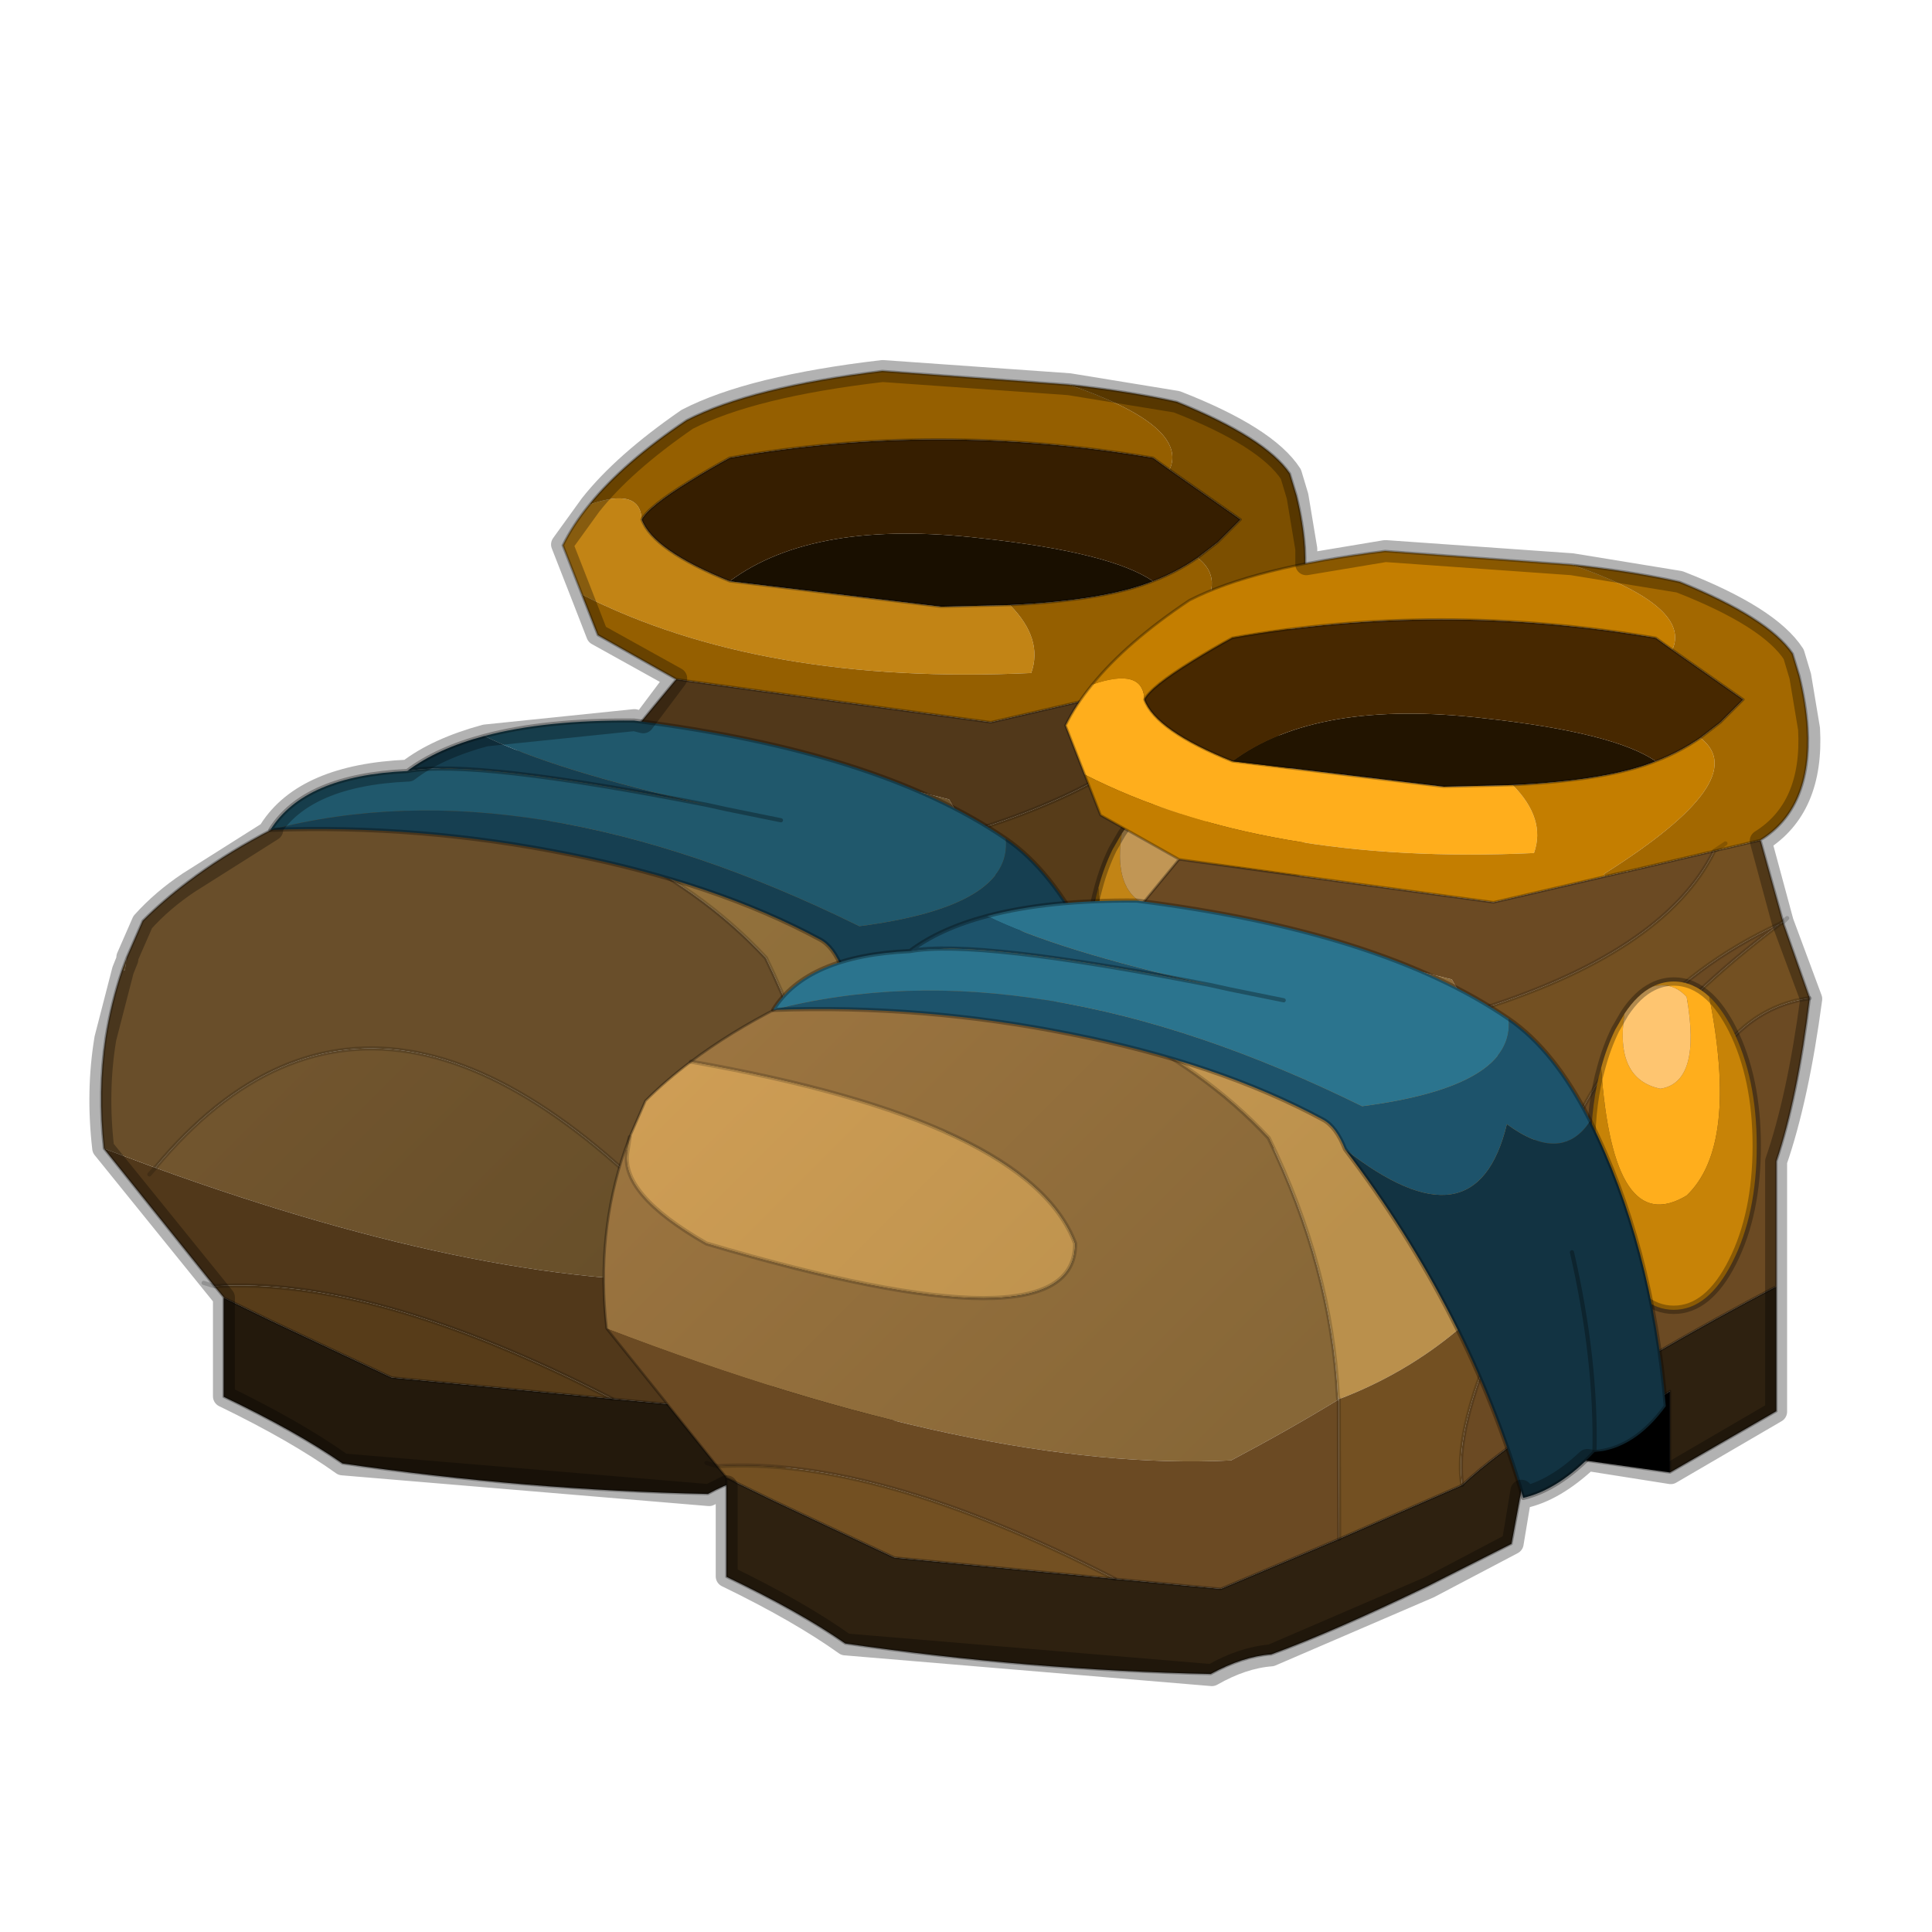 <?xml version="1.0" encoding="UTF-8" standalone="no"?>
<svg xmlns:xlink="http://www.w3.org/1999/xlink" height="440.0px" width="440.0px" xmlns="http://www.w3.org/2000/svg">
  <g transform="matrix(10.0, 0.0, 0.0, 10.0, 0.0, 0.0)">
    <use height="44.0" transform="matrix(1.0, 0.0, 0.0, 1.0, 0.0, 0.0)" width="44.0" xlink:href="#shape0"/>
    <use height="134.9" transform="matrix(0.19, 0.0, 0.0, 0.19, 2.272, 8.421)" width="144.95" xlink:href="#sprite0"/>
    <use height="134.9" transform="matrix(0.19, 0.0, 0.0, 0.19, 13.722, 12.521)" width="144.95" xlink:href="#sprite1"/>
    <use height="30.2" transform="matrix(1.0, 0.0, 0.0, 1.0, 2.05, 8.2)" width="39.45" xlink:href="#shape3"/>
  </g>
  <defs>
    <g id="shape0" transform="matrix(1.0, 0.0, 0.0, 1.0, 0.0, 0.0)">
      <path d="M44.0 44.0 L0.0 44.0 0.0 0.0 44.0 0.0 44.0 44.0" fill="#43adca" fill-opacity="0.0" fill-rule="evenodd" stroke="none"/>
    </g>
    <g id="sprite0" transform="matrix(1.0, 0.0, 0.0, 1.0, 0.15, 0.15)">
      <use height="134.9" transform="matrix(1.0, 0.0, 0.0, 1.0, -0.15, -0.15)" width="144.95" xlink:href="#shape1"/>
    </g>
    <g id="shape1" transform="matrix(1.0, 0.0, 0.0, 1.0, 0.15, 0.15)">
      <path d="M122.6 38.4 L122.65 38.4 122.65 38.45 122.6 38.4 M14.7 111.1 L14.65 111.0 14.75 111.1 14.7 111.1 M14.75 111.1 L14.65 111.0 14.65 110.95 14.75 111.1" fill="#694f2a" fill-rule="evenodd" stroke="none"/>
      <path d="M122.65 38.45 L122.65 38.5 122.6 38.45 122.65 38.45" fill="#4f3c20" fill-rule="evenodd" stroke="none"/>
      <path d="M122.6 38.45 L122.6 38.4 122.65 38.45 122.6 38.45" fill="#533f22" fill-rule="evenodd" stroke="none"/>
      <path d="M141.35 44.5 L140.95 44.7 141.35 44.4 141.35 44.5 M125.25 96.65 L125.25 96.5 125.45 96.5 125.25 96.65 M88.0 101.75 L88.05 101.7 88.1 101.65 88.1 101.95 88.0 101.75 M88.05 101.7 L88.1 101.95 88.05 101.7" fill="#614823" fill-rule="evenodd" stroke="none"/>
      <path d="M88.0 101.4 L88.15 101.65 88.1 101.65 88.0 101.4 88.1 101.65 88.05 101.7 88.0 101.4 M2.85 71.85 L2.55 71.75 3.1 70.25 2.85 71.85" fill="#826333" fill-rule="evenodd" stroke="none"/>
      <path d="M2.85 71.85 L2.55 71.75 2.85 71.85" fill="#6c522b" fill-rule="evenodd" stroke="none"/>
      <path d="M112.9 77.4 L113.3 80.65 Q103.9 95.65 88.15 101.65 L88.0 101.4 Q87.25 85.9 79.7 70.35 64.15 53.65 34.25 49.1 L56.15 44.1 Q58.3 49.45 103.4 55.6 111.0 63.65 112.95 77.35 L112.9 77.4" fill="url(#gradient0)" fill-rule="evenodd" stroke="none"/>
      <path d="M64.65 42.15 L101.65 51.35 103.9 55.3 103.4 55.6 Q58.3 49.45 56.15 44.1 L64.65 42.15 M6.5 95.5 Q35.05 61.25 75.2 109.0 47.55 110.4 6.5 95.5" fill="url(#gradient1)" fill-rule="evenodd" stroke="none"/>
      <path d="M64.8 17.8 Q66.15 21.5 75.35 25.2 L100.7 28.25 108.95 28.05 Q112.95 32.1 111.5 36.2 79.1 37.7 57.65 26.8 L55.35 20.9 Q56.55 18.45 58.55 16.0 64.65 13.9 64.8 17.8" fill="#c28415" fill-rule="evenodd" stroke="none"/>
      <path d="M116.05 1.65 Q130.05 6.45 128.2 11.55 L128.05 11.8 126.1 10.4 Q100.05 6.0 75.35 10.4 73.05 11.65 70.55 13.2 65.6 16.25 64.8 17.8 64.65 13.9 58.55 16.0 62.65 10.95 70.2 5.9 77.9 1.95 93.65 0.0 L116.05 1.65 M131.45 22.4 Q137.9 27.35 119.9 38.7 L120.0 39.0 106.65 42.1 87.85 39.55 68.95 36.95 59.55 31.65 57.65 26.8 Q79.1 37.7 111.5 36.2 112.95 32.1 108.95 28.05 120.4 27.5 126.1 25.2 128.9 24.15 131.45 22.4" fill="#955f00" fill-rule="evenodd" stroke="none"/>
      <path d="M133.1 35.95 L138.65 34.65 141.35 44.4 140.95 44.7 141.35 44.5 144.55 53.6 Q126.45 56.0 125.25 96.5 L125.25 96.65 Q119.15 100.2 114.45 103.25 108.35 94.55 114.45 79.8 101.35 102.2 102.9 111.95 L88.15 118.4 88.1 101.95 88.1 101.65 88.15 101.65 Q103.9 95.65 113.3 80.65 L114.45 79.8 Q118.05 61.9 140.95 44.7 120.25 54.25 112.95 77.35 111.0 63.65 103.4 55.6 L103.9 55.3 Q127.05 48.25 133.1 35.95 M14.6 110.9 L13.6 109.7 Q32.65 108.5 61.25 123.2 L34.85 120.65 20.4 113.85 14.75 111.1 14.65 110.95 14.6 110.9" fill="#573c19" fill-rule="evenodd" stroke="none"/>
      <path d="M120.0 39.0 L122.6 38.4 122.6 38.45 122.65 38.5 122.65 38.45 122.65 38.4 133.1 35.95 Q127.05 48.25 103.9 55.3 L101.65 51.35 64.65 42.15 68.95 36.95 87.85 39.55 106.65 42.1 120.0 39.0 M144.55 53.6 Q143.1 65.55 140.55 73.15 L140.55 88.15 Q133.6 91.75 125.45 96.5 L125.25 96.5 Q126.45 56.0 144.55 53.6 M113.3 80.65 L112.9 77.4 112.95 77.35 Q120.25 54.25 140.95 44.7 118.05 61.9 114.45 79.8 L113.3 80.65 M0.35 93.2 L6.5 95.5 5.8 96.3 6.5 95.5 Q47.55 110.4 75.2 109.0 82.1 105.35 88.0 101.75 L88.1 101.95 88.15 118.4 81.0 121.45 73.95 124.4 61.25 123.2 Q32.65 108.5 13.6 109.7 L0.35 93.2 M81.0 121.45 L75.5 109.45 81.0 121.45 M114.35 103.35 Q106.7 108.35 102.9 111.95 101.35 102.2 114.45 79.8 108.35 94.55 114.45 103.25 L114.35 103.35" fill="#51381a" fill-rule="evenodd" stroke="none"/>
      <path d="M116.05 1.65 Q123.35 2.45 128.95 3.7 139.55 8.0 142.5 12.3 L143.3 14.95 Q144.1 18.2 144.3 21.2 144.85 30.85 138.65 34.65 L133.1 35.95 122.65 38.4 122.6 38.4 120.0 39.0 119.9 38.7 Q137.9 27.35 131.45 22.4 L133.85 20.55 136.6 17.8 128.05 11.8 128.2 11.55 Q130.05 6.45 116.05 1.65 M134.45 35.05 L133.1 35.95 134.45 35.05" fill="#7c4f00" fill-rule="evenodd" stroke="none"/>
      <path d="M140.55 88.15 L140.55 103.1 127.8 110.45 127.8 100.7 115.2 109.1 110.0 112.5 108.8 119.0 98.8 124.05 Q87.3 129.6 80.0 132.25 76.6 132.5 72.75 134.6 50.95 134.15 28.95 130.95 23.4 127.1 14.7 122.95 L14.7 111.1 14.75 111.1 20.4 113.85 34.85 120.65 61.25 123.2 73.95 124.4 81.0 121.45 88.15 118.4 102.9 111.95 Q106.7 108.35 114.35 103.35 L114.45 103.25 Q119.15 100.2 125.25 96.65 L125.45 96.5 Q133.6 91.75 140.55 88.15" fill="#23190c" fill-rule="evenodd" stroke="none"/>
      <path d="M127.8 110.45 L115.75 108.75 115.2 109.1 127.8 100.7 127.8 110.45" fill="#000000" fill-rule="evenodd" stroke="none"/>
      <path d="M75.35 25.2 Q85.45 17.7 105.55 20.05 121.1 21.75 126.1 25.2 120.4 27.5 108.95 28.05 L100.7 28.25 75.35 25.2" fill="#190f00" fill-rule="evenodd" stroke="none"/>
      <path d="M128.05 11.8 L136.6 17.8 133.85 20.55 131.45 22.4 Q128.9 24.15 126.1 25.2 121.1 21.75 105.55 20.05 85.45 17.7 75.35 25.2 66.15 21.5 64.8 17.8 65.6 16.25 70.55 13.2 73.05 11.65 75.35 10.4 100.05 6.0 126.1 10.4 L128.05 11.8" fill="#361e00" fill-rule="evenodd" stroke="none"/>
      <path d="M34.25 49.1 Q64.15 53.65 79.7 70.35 87.25 85.9 88.0 101.4 L88.05 101.7 88.0 101.75 Q82.1 105.35 75.2 109.0 35.05 61.25 6.5 95.5 L0.35 93.2 Q-0.4 86.35 0.55 79.95 1.2 75.75 2.55 71.75 L2.85 71.85 3.1 70.25 5.0 65.9 Q7.45 63.45 10.45 61.2 18.3 55.25 29.85 50.75 L34.25 49.1" fill="#694e2a" fill-rule="evenodd" stroke="none"/>
      <path d="M138.65 34.65 Q144.85 30.85 144.3 21.2 144.1 18.2 143.3 14.95 L142.5 12.3 Q139.55 8.0 128.95 3.7 123.35 2.45 116.05 1.65 L93.65 0.0 Q77.9 1.95 70.2 5.9 62.65 10.95 58.55 16.0 56.55 18.45 55.35 20.9 L57.65 26.8 59.55 31.65 68.95 36.95 64.65 42.15 56.15 44.1 34.25 49.1 29.85 50.75 Q18.3 55.25 10.45 61.2 7.45 63.45 5.0 65.9 L3.1 70.25 2.55 71.75 Q1.2 75.75 0.55 79.95 -0.4 86.35 0.35 93.2 L13.6 109.7 M128.05 11.8 L136.6 17.8 133.85 20.55 131.45 22.4 M120.0 39.0 L122.6 38.4 122.65 38.4 133.1 35.95 138.65 34.65 141.35 44.4 M128.05 11.8 L126.1 10.4 Q100.05 6.0 75.35 10.4 73.05 11.65 70.55 13.2 65.6 16.25 64.8 17.8 66.15 21.5 75.35 25.2 L100.7 28.25 108.95 28.05 Q120.4 27.5 126.1 25.2 128.9 24.15 131.45 22.4 M141.35 44.5 L144.55 53.6 Q143.1 65.55 140.55 73.15 L140.55 88.15 140.55 103.1 127.8 110.45 115.75 108.75 M115.2 109.1 L110.0 112.5 108.8 119.0 98.8 124.05 Q87.3 129.6 80.0 132.25 76.6 132.5 72.75 134.6 50.95 134.15 28.95 130.95 23.4 127.1 14.7 122.95 L14.7 111.1 14.65 111.0 14.6 110.9 13.6 109.7 M141.35 44.5 L141.35 44.4 M68.95 36.95 L87.85 39.55 106.65 42.1 120.0 39.0 M125.25 96.65 L125.45 96.5 Q133.6 91.75 140.55 88.15 M88.15 118.4 L81.0 121.45 73.95 124.4 61.25 123.2 34.85 120.65 20.4 113.85 14.75 111.1 14.7 111.1 M14.65 110.95 L14.6 110.9 M14.65 111.0 L14.75 111.1 M14.65 110.95 L14.65 111.0 M127.8 110.45 L127.8 100.7 115.2 109.1 M114.35 103.35 Q106.7 108.35 102.9 111.95 L88.15 118.4 M114.45 103.25 Q119.15 100.2 125.25 96.65" fill="none" stroke="#000000" stroke-linecap="round" stroke-linejoin="round" stroke-opacity="0.302" stroke-width="0.3"/>
      <path d="M133.1 35.95 L134.45 35.05 M141.35 44.4 L141.85 44.0 141.35 44.5 M13.6 109.7 L12.3 109.3 M141.35 44.4 L140.95 44.7 141.35 44.5 M103.9 55.3 Q127.05 48.25 133.1 35.95 M103.4 55.6 L103.9 55.3 M112.9 77.4 L112.95 77.35 M103.4 55.6 Q58.3 49.45 56.15 44.1 M34.25 49.1 Q64.15 53.65 79.7 70.35 87.25 85.9 88.0 101.4 L88.1 101.65 88.1 101.95 88.05 101.7 88.0 101.4 M113.3 80.65 L114.45 79.8 Q118.05 61.9 140.95 44.7 120.25 54.25 112.95 77.35 M125.25 96.5 L125.25 96.65 M125.25 96.5 Q126.45 56.0 144.55 53.6 M6.5 95.5 Q35.05 61.25 75.2 109.0 M5.8 96.3 L6.5 95.5 M75.5 109.45 L81.0 121.45 M13.6 109.7 Q32.65 108.5 61.25 123.2 M88.15 118.4 L88.1 101.95 M114.45 103.25 L114.35 103.35 M114.45 79.8 Q108.35 94.55 114.45 103.25 M102.9 111.95 Q101.35 102.2 114.45 79.8" fill="none" stroke="#000000" stroke-linecap="round" stroke-linejoin="round" stroke-opacity="0.18" stroke-width="0.5"/>
      <path d="M119.55 61.95 Q120.2 59.5 121.25 57.35 L122.35 55.45 Q121.15 63.3 126.65 64.45 131.6 63.7 129.8 53.45 128.15 51.6 125.75 52.2 126.95 51.6 128.25 51.6 130.55 51.6 132.5 53.4 136.05 71.3 129.8 77.25 121.0 82.55 119.55 61.95" fill="#c28415" fill-rule="evenodd" stroke="none"/>
      <path d="M122.35 55.45 Q123.9 53.1 125.75 52.2 128.15 51.6 129.8 53.45 131.6 63.7 126.65 64.45 121.15 63.3 122.35 55.45" fill="#c19655" fill-rule="evenodd" stroke="none"/>
      <path d="M132.5 53.4 Q134.0 54.8 135.3 57.35 138.2 63.15 138.2 71.3 138.2 79.45 135.3 85.2 132.4 90.95 128.25 90.95 124.15 90.95 121.25 85.2 118.35 79.45 118.35 71.3 118.35 66.15 119.55 61.95 121.0 82.55 129.8 77.25 136.05 71.3 132.5 53.4" fill="#976305" fill-rule="evenodd" stroke="none"/>
      <path d="M119.55 61.95 Q120.2 59.5 121.25 57.35 L122.35 55.45 Q123.9 53.1 125.75 52.2 126.95 51.6 128.25 51.6 130.55 51.6 132.5 53.4 134.0 54.8 135.3 57.35 138.2 63.15 138.2 71.3 138.2 79.45 135.3 85.2 132.4 90.95 128.25 90.95 124.15 90.95 121.25 85.2 118.35 79.45 118.35 71.3 118.35 66.15 119.55 61.95 Z" fill="none" stroke="#000000" stroke-linecap="round" stroke-linejoin="round" stroke-opacity="0.302" stroke-width="1.0"/>
      <path d="M108.45 56.05 Q109.3 64.15 90.9 66.55 51.25 47.0 20.3 55.0 24.35 48.5 36.7 47.95 44.6 46.5 72.6 52.0 54.25 47.85 45.95 43.75 53.25 41.8 63.9 41.9 93.2 45.6 108.45 56.05 M81.5 53.85 L75.1 52.55 72.6 52.0 75.1 52.55 81.5 53.85" fill="#20586c" fill-rule="evenodd" stroke="none"/>
      <path d="M20.3 55.0 Q51.25 47.0 90.9 66.55 109.3 64.15 108.45 56.05 114.0 59.85 118.25 68.3 114.85 73.55 108.25 68.7 104.55 84.0 88.85 71.7 87.8 69.0 86.2 68.15 73.7 61.4 55.95 57.9 38.25 54.35 20.3 55.0 M45.95 43.75 Q54.25 47.85 72.6 52.0 44.6 46.5 36.7 47.95 40.3 45.25 45.95 43.75" fill="#163f51" fill-rule="evenodd" stroke="none"/>
      <path d="M88.85 71.7 Q104.55 84.0 108.25 68.7 114.85 73.55 118.25 68.3 125.65 83.1 127.3 102.5 123.55 107.65 118.75 108.0 114.5 112.5 110.2 113.5 103.75 91.25 88.85 71.7 M116.05 84.05 Q119.0 96.9 118.75 108.0 119.0 96.9 116.05 84.05" fill="#0d2632" fill-rule="evenodd" stroke="none"/>
      <path d="M20.3 55.0 Q38.25 54.35 55.95 57.9 73.7 61.4 86.2 68.15 87.8 69.0 88.85 71.7 103.75 91.25 110.2 113.5 114.5 112.5 118.75 108.0 119.0 96.9 116.05 84.05 M118.25 68.3 Q114.0 59.85 108.45 56.05 93.2 45.6 63.9 41.9 53.25 41.8 45.95 43.75 M72.6 52.0 L75.1 52.55 81.5 53.85 M36.7 47.95 Q40.3 45.25 45.95 43.75 M36.7 47.95 Q24.35 48.5 20.3 55.0 M72.6 52.0 Q44.6 46.5 36.7 47.95 M118.75 108.0 Q123.55 107.65 127.3 102.5 125.65 83.1 118.25 68.3" fill="none" stroke="#000000" stroke-linecap="round" stroke-linejoin="round" stroke-opacity="0.302" stroke-width="0.5"/>
    </g>
    <linearGradient gradientTransform="matrix(-0.035, -0.035, 0.025, -0.025, 53.6, 60.6)" gradientUnits="userSpaceOnUse" id="gradient0" spreadMethod="pad" x1="-819.2" x2="819.2">
      <stop offset="0.0" stop-color="#8d6d39"/>
      <stop offset="1.0" stop-color="#9f7941"/>
    </linearGradient>
    <linearGradient gradientTransform="matrix(-0.038, -0.038, 0.026, -0.026, 46.45, 73.2)" gradientUnits="userSpaceOnUse" id="gradient1" spreadMethod="pad" x1="-819.2" x2="819.2">
      <stop offset="0.0" stop-color="#664e29"/>
      <stop offset="1.0" stop-color="#785931"/>
    </linearGradient>
    <g id="sprite1" transform="matrix(1.0, 0.0, 0.0, 1.0, 0.15, 0.15)">
      <use height="134.9" transform="matrix(1.0, 0.0, 0.0, 1.0, -0.15, -0.15)" width="144.95" xlink:href="#shape2"/>
    </g>
    <g id="shape2" transform="matrix(1.0, 0.0, 0.0, 1.0, 0.15, 0.15)">
      <path d="M122.6 38.4 L122.65 38.4 122.65 38.45 122.6 38.4 M14.7 111.1 L14.65 111.0 14.75 111.1 14.7 111.1 M14.75 111.1 L14.65 111.0 14.65 110.95 14.75 111.1" fill="#8a6938" fill-rule="evenodd" stroke="none"/>
      <path d="M122.6 38.45 L122.65 38.45 122.65 38.5 122.6 38.45" fill="#69502b" fill-rule="evenodd" stroke="none"/>
      <path d="M122.65 38.45 L122.6 38.45 122.6 38.4 122.65 38.45" fill="#6e542d" fill-rule="evenodd" stroke="none"/>
      <path d="M141.35 44.4 L141.35 44.5 140.95 44.7 141.35 44.4 M88.1 101.65 L88.1 101.95 88.05 101.7 88.1 101.95 88.0 101.75 88.05 101.7 88.1 101.65 M125.25 96.5 L125.45 96.5 125.25 96.65 125.25 96.5" fill="#805f2f" fill-rule="evenodd" stroke="none"/>
      <path d="M88.15 101.65 L88.1 101.65 88.0 101.4 88.1 101.65 88.05 101.7 88.0 101.4 88.15 101.65 M2.85 71.85 L2.55 71.75 3.1 70.25 2.85 71.85" fill="#ab8244" fill-rule="evenodd" stroke="none"/>
      <path d="M2.85 71.85 L2.55 71.75 2.85 71.85" fill="#8f6c39" fill-rule="evenodd" stroke="none"/>
      <path d="M113.3 80.65 Q103.9 95.65 88.15 101.65 L88.0 101.4 Q87.25 85.9 79.7 70.35 64.15 53.65 34.25 49.1 L56.15 44.1 Q58.3 49.45 103.4 55.6 111.0 63.65 112.95 77.35 L112.9 77.4 113.3 80.65 M2.85 71.85 L3.1 70.25 5.0 65.9 Q7.45 63.45 10.45 61.2 51.0 68.35 56.5 83.0 56.6 96.1 12.3 83.0 1.8 77.0 2.85 71.85" fill="url(#gradient2)" fill-rule="evenodd" stroke="none"/>
      <path d="M103.4 55.6 Q58.3 49.45 56.15 44.1 L64.65 42.15 101.65 51.35 103.9 55.3 103.4 55.6 M34.25 49.1 Q64.15 53.65 79.7 70.35 87.25 85.9 88.0 101.4 L88.05 101.7 88.0 101.75 Q82.1 105.35 75.2 109.0 45.5 110.5 0.35 93.2 -0.95 81.9 2.55 71.75 L2.85 71.85 Q1.8 77.0 12.3 83.0 56.6 96.1 56.5 83.0 51.0 68.35 10.45 61.2 19.8 54.15 34.25 49.1" fill="url(#gradient3)" fill-rule="evenodd" stroke="none"/>
      <path d="M64.8 17.8 Q66.15 21.5 75.35 25.2 L100.7 28.25 108.95 28.05 Q112.95 32.1 111.5 36.2 79.1 37.7 57.65 26.8 L55.35 20.9 Q56.55 18.45 58.55 16.0 64.65 13.9 64.8 17.8" fill="#ffae1c" fill-rule="evenodd" stroke="none"/>
      <path d="M116.05 1.65 Q130.05 6.45 128.2 11.55 L128.05 11.8 126.1 10.4 Q100.05 6.0 75.35 10.4 73.05 11.65 70.55 13.2 65.6 16.25 64.8 17.8 64.65 13.9 58.55 16.0 62.65 10.95 70.2 5.9 77.9 1.95 93.65 0.0 L116.05 1.65 M131.45 22.4 Q137.9 27.35 119.9 38.7 L120.0 39.0 106.65 42.1 87.85 39.55 68.95 36.95 59.55 31.65 57.65 26.8 Q79.1 37.7 111.5 36.2 112.95 32.1 108.95 28.05 120.4 27.5 126.1 25.2 128.9 24.15 131.45 22.4" fill="#c47e00" fill-rule="evenodd" stroke="none"/>
      <path d="M133.1 35.95 L138.65 34.65 141.35 44.4 140.95 44.7 141.35 44.5 144.55 53.6 Q126.45 56.0 125.25 96.5 L125.25 96.65 Q119.15 100.2 114.45 103.25 108.35 94.55 114.45 79.8 118.05 61.9 140.95 44.7 120.25 54.25 112.95 77.35 111.0 63.65 103.4 55.6 L103.9 55.3 Q127.05 48.25 133.1 35.95 M14.6 110.9 L13.6 109.7 Q32.65 108.5 61.25 123.2 L34.85 120.65 20.4 113.85 14.75 111.1 14.65 110.95 14.6 110.9 M113.3 80.65 L114.45 79.8 Q101.35 102.2 102.9 111.95 L88.15 118.4 88.1 101.95 88.1 101.65 88.15 101.65 Q103.9 95.65 113.3 80.65" fill="#735022" fill-rule="evenodd" stroke="none"/>
      <path d="M120.0 39.0 L122.6 38.4 122.6 38.45 122.65 38.5 122.65 38.45 122.65 38.4 133.1 35.95 Q127.05 48.25 103.9 55.3 L101.65 51.35 64.65 42.15 68.95 36.95 87.85 39.55 106.65 42.1 120.0 39.0 M144.55 53.6 Q143.1 65.55 140.55 73.15 L140.55 88.15 Q133.6 91.75 125.45 96.5 L125.25 96.5 Q126.45 56.0 144.55 53.6 M102.9 111.95 Q101.35 102.2 114.45 79.8 L113.3 80.65 112.9 77.4 112.95 77.35 Q120.25 54.25 140.95 44.7 118.05 61.9 114.45 79.8 108.35 94.55 114.45 103.25 L114.35 103.35 Q106.7 108.35 102.9 111.95 M88.1 101.95 L88.15 118.4 73.95 124.4 61.25 123.2 Q32.65 108.5 13.6 109.7 L0.35 93.2 Q45.5 110.5 75.2 109.0 82.1 105.35 88.0 101.75 L88.1 101.95" fill="#6b4a23" fill-rule="evenodd" stroke="none"/>
      <path d="M116.05 1.65 Q123.35 2.45 128.95 3.7 139.55 8.0 142.5 12.3 L143.3 14.95 Q144.1 18.2 144.3 21.2 144.85 30.85 138.65 34.65 L133.1 35.95 122.65 38.4 122.6 38.4 120.0 39.0 119.9 38.7 Q137.9 27.35 131.45 22.4 L133.85 20.55 136.6 17.8 128.05 11.8 128.2 11.55 Q130.05 6.45 116.05 1.65 M134.45 35.05 L133.1 35.95 134.45 35.05" fill="#a36800" fill-rule="evenodd" stroke="none"/>
      <path d="M140.55 88.15 L140.55 103.1 127.8 110.45 127.8 100.7 115.2 109.1 110.0 112.5 108.8 119.0 98.8 124.05 Q87.3 129.6 80.0 132.25 76.6 132.5 72.75 134.6 50.95 134.15 28.95 130.95 23.4 127.1 14.7 122.95 L14.7 111.1 14.75 111.1 20.4 113.85 34.85 120.65 61.25 123.2 73.95 124.4 88.15 118.4 102.9 111.95 Q106.7 108.35 114.35 103.35 L114.45 103.25 Q119.15 100.2 125.25 96.65 L125.45 96.5 Q133.6 91.75 140.55 88.15" fill="#2e2110" fill-rule="evenodd" stroke="none"/>
      <path d="M127.8 110.45 L115.75 108.75 115.2 109.1 127.8 100.7 127.8 110.45" fill="#000000" fill-rule="evenodd" stroke="none"/>
      <path d="M75.35 25.2 Q85.45 17.7 105.55 20.05 121.1 21.75 126.1 25.2 120.4 27.5 108.95 28.05 L100.7 28.25 75.35 25.2" fill="#221400" fill-rule="evenodd" stroke="none"/>
      <path d="M128.05 11.8 L136.6 17.8 133.85 20.55 131.45 22.4 Q128.9 24.15 126.1 25.2 121.1 21.75 105.55 20.05 85.45 17.7 75.35 25.2 66.15 21.5 64.8 17.8 65.6 16.25 70.55 13.2 73.05 11.65 75.35 10.4 100.05 6.0 126.1 10.4 L128.05 11.8" fill="#472800" fill-rule="evenodd" stroke="none"/>
      <path d="M138.65 34.65 Q144.85 30.85 144.3 21.2 144.1 18.2 143.3 14.95 L142.5 12.3 Q139.55 8.0 128.95 3.7 123.35 2.45 116.05 1.65 L93.65 0.0 Q77.9 1.95 70.2 5.9 62.65 10.95 58.55 16.0 56.55 18.45 55.35 20.9 L57.65 26.8 59.55 31.65 68.95 36.95 87.85 39.55 106.65 42.1 120.0 39.0 122.6 38.4 122.65 38.4 133.1 35.95 138.65 34.65 141.35 44.4 M128.05 11.8 L136.6 17.8 133.85 20.55 131.45 22.4 M128.05 11.8 L126.1 10.4 Q100.05 6.0 75.35 10.4 73.05 11.65 70.55 13.2 65.6 16.25 64.8 17.8 66.15 21.5 75.35 25.2 L100.7 28.25 108.95 28.05 Q120.4 27.5 126.1 25.2 128.9 24.15 131.45 22.4 M141.35 44.5 L144.55 53.6 Q143.1 65.55 140.55 73.15 L140.55 88.15 140.55 103.1 127.8 110.45 115.75 108.75 M115.2 109.1 L110.0 112.5 108.8 119.0 98.8 124.05 Q87.3 129.6 80.0 132.25 76.6 132.5 72.75 134.6 50.95 134.15 28.95 130.95 23.4 127.1 14.7 122.95 L14.7 111.1 14.65 111.0 14.6 110.9 13.6 109.7 M141.35 44.5 L141.35 44.4 M88.15 118.4 L102.9 111.95 Q106.7 108.35 114.35 103.35 M56.15 44.1 L34.25 49.1 Q19.8 54.15 10.45 61.2 7.45 63.45 5.0 65.9 L3.1 70.25 2.55 71.75 Q-0.95 81.9 0.35 93.2 L13.6 109.7 M64.65 42.15 L56.15 44.1 M125.45 96.5 Q133.6 91.75 140.55 88.15 M125.25 96.65 L125.45 96.5 M125.25 96.65 Q119.15 100.2 114.45 103.25 M68.95 36.95 L64.65 42.15 M88.15 118.4 L73.95 124.4 61.25 123.2 34.85 120.65 20.4 113.85 14.75 111.1 14.7 111.1 M14.65 111.0 L14.75 111.1 M14.65 110.95 L14.65 111.0 M14.65 110.95 L14.6 110.9 M127.8 110.45 L127.8 100.7 115.2 109.1" fill="none" stroke="#000000" stroke-linecap="round" stroke-linejoin="round" stroke-opacity="0.302" stroke-width="0.3"/>
      <path d="M133.1 35.95 L134.45 35.05 M141.35 44.4 L141.85 44.0 141.35 44.5 M13.6 109.7 L12.3 109.3 M141.35 44.4 L140.95 44.7 141.35 44.5 M102.9 111.95 Q101.35 102.2 114.45 79.8 L113.3 80.65 M88.1 101.65 L88.1 101.95 88.15 118.4 M114.35 103.35 L114.45 103.25 Q108.35 94.55 114.45 79.8 118.05 61.9 140.95 44.7 120.25 54.25 112.95 77.35 L112.9 77.4 M103.4 55.6 Q58.3 49.45 56.15 44.1 M34.25 49.1 Q64.15 53.65 79.7 70.35 87.25 85.9 88.0 101.4 L88.1 101.65 M103.4 55.6 L103.9 55.3 Q127.05 48.25 133.1 35.95 M144.55 53.6 Q126.45 56.0 125.25 96.5 L125.25 96.65 M88.05 101.7 L88.0 101.4 M88.05 101.7 L88.1 101.95 M2.85 71.85 L3.1 70.25 M10.45 61.2 Q51.0 68.35 56.5 83.0 56.6 96.1 12.3 83.0 1.8 77.0 2.85 71.85 M13.6 109.7 Q32.65 108.5 61.25 123.2" fill="none" stroke="#000000" stroke-linecap="round" stroke-linejoin="round" stroke-opacity="0.18" stroke-width="0.5"/>
      <path d="M119.55 61.95 Q120.2 59.5 121.25 57.35 L122.35 55.45 Q121.15 63.3 126.65 64.45 131.6 63.7 129.8 53.45 128.15 51.6 125.75 52.2 126.95 51.6 128.25 51.6 130.55 51.6 132.5 53.4 136.05 71.3 129.8 77.25 121.0 82.55 119.55 61.95" fill="#ffae1c" fill-rule="evenodd" stroke="none"/>
      <path d="M122.35 55.45 Q123.9 53.1 125.75 52.2 128.15 51.6 129.8 53.45 131.6 63.7 126.65 64.45 121.15 63.3 122.35 55.45" fill="#fec570" fill-rule="evenodd" stroke="none"/>
      <path d="M132.5 53.4 Q134.0 54.8 135.3 57.35 138.2 63.15 138.2 71.3 138.2 79.45 135.3 85.2 132.4 90.95 128.25 90.95 124.15 90.95 121.25 85.2 118.35 79.45 118.35 71.3 118.35 66.15 119.55 61.95 121.0 82.55 129.8 77.25 136.05 71.3 132.5 53.4" fill="#c78307" fill-rule="evenodd" stroke="none"/>
      <path d="M132.5 53.4 Q134.0 54.8 135.3 57.35 138.2 63.15 138.2 71.3 138.2 79.45 135.3 85.2 132.4 90.95 128.25 90.95 124.15 90.95 121.25 85.2 118.35 79.45 118.35 71.3 118.35 66.15 119.55 61.95 120.2 59.5 121.25 57.35 L122.35 55.45 Q123.9 53.1 125.75 52.2 126.95 51.6 128.25 51.6 130.55 51.6 132.5 53.4 Z" fill="none" stroke="#000000" stroke-linecap="round" stroke-linejoin="round" stroke-opacity="0.302" stroke-width="1.0"/>
      <path d="M108.45 56.05 Q109.3 64.15 90.9 66.55 51.25 47.0 20.3 55.0 24.35 48.5 36.7 47.95 44.6 46.5 72.6 52.0 54.25 47.85 45.95 43.75 53.25 41.8 63.9 41.9 93.2 45.6 108.45 56.05 M72.6 52.0 L75.1 52.55 81.5 53.85 75.1 52.55 72.6 52.0" fill="#2b748e" fill-rule="evenodd" stroke="none"/>
      <path d="M88.85 71.7 Q87.8 69.0 86.2 68.15 73.7 61.4 55.95 57.9 38.25 54.35 20.3 55.0 51.25 47.0 90.9 66.55 109.3 64.15 108.45 56.05 114.0 59.85 118.25 68.3 114.85 73.55 108.25 68.7 104.55 84.0 88.85 71.7 M36.7 47.95 Q40.3 45.25 45.95 43.75 54.25 47.85 72.6 52.0 44.6 46.5 36.7 47.95" fill="#1d536b" fill-rule="evenodd" stroke="none"/>
      <path d="M88.85 71.7 Q104.55 84.0 108.25 68.7 114.85 73.55 118.25 68.3 125.65 83.1 127.3 102.5 123.55 107.65 118.75 108.0 114.5 112.5 110.2 113.5 103.75 91.25 88.85 71.7 M116.05 84.05 Q119.0 96.9 118.75 108.0 119.0 96.9 116.05 84.05" fill="#123342" fill-rule="evenodd" stroke="none"/>
      <path d="M20.3 55.0 Q38.25 54.35 55.95 57.9 73.7 61.4 86.2 68.15 87.8 69.0 88.85 71.7 103.75 91.25 110.2 113.5 114.5 112.5 118.75 108.0 119.0 96.9 116.05 84.05 M118.25 68.3 Q114.0 59.85 108.45 56.05 M20.3 55.0 Q24.35 48.5 36.7 47.95 40.3 45.25 45.95 43.75 53.25 41.8 63.9 41.9 93.2 45.6 108.45 56.05 M81.5 53.85 L75.1 52.55 72.6 52.0 Q44.6 46.5 36.7 47.95 M118.75 108.0 Q123.55 107.65 127.3 102.5 125.65 83.1 118.25 68.3" fill="none" stroke="#000000" stroke-linecap="round" stroke-linejoin="round" stroke-opacity="0.302" stroke-width="0.5"/>
    </g>
    <linearGradient gradientTransform="matrix(-0.035, -0.035, 0.025, -0.025, 53.6, 60.6)" gradientUnits="userSpaceOnUse" id="gradient2" spreadMethod="pad" x1="-819.2" x2="819.2">
      <stop offset="0.0" stop-color="#ba904c"/>
      <stop offset="1.0" stop-color="#d19f56"/>
    </linearGradient>
    <linearGradient gradientTransform="matrix(-0.038, -0.038, 0.026, -0.026, 46.45, 73.2)" gradientUnits="userSpaceOnUse" id="gradient3" spreadMethod="pad" x1="-819.2" x2="819.2">
      <stop offset="0.0" stop-color="#876737"/>
      <stop offset="1.0" stop-color="#9e7641"/>
    </linearGradient>
    <g id="shape3" transform="matrix(1.0, 0.0, 0.0, 1.0, -2.05, -8.2)">
      <path d="M41.25 22.75 Q40.95 25.0 40.45 26.45 L40.45 32.15 38.05 33.55 36.15 33.25 Q35.4 33.95 34.7 34.1 L34.65 33.95 34.45 35.15 32.55 36.15 28.95 37.7 Q28.3 37.75 27.6 38.15 L19.25 37.45 Q18.2 36.7 16.55 35.9 L16.55 33.85 16.15 34.05 7.8 33.35 Q6.75 32.6 5.1 31.8 L5.1 29.55 2.35 26.15 Q2.2 24.85 2.4 23.65 L2.8 22.1 2.9 21.85 2.9 21.8 3.25 21.0 Q3.7 20.5 4.3 20.1 L6.2 18.9 6.15 18.9 Q6.95 17.65 9.3 17.55 9.95 17.05 11.05 16.75 L14.45 16.4 14.65 16.45 15.4 15.45 13.6 14.45 13.25 13.55 12.8 12.4 13.45 11.5 Q14.2 10.55 15.65 9.55 17.1 8.8 20.1 8.45 L24.35 8.75 26.8 9.15 Q28.85 9.95 29.4 10.8 L29.55 11.3 29.75 12.5 29.75 12.85 31.55 12.55 35.8 12.85 38.25 13.25 Q40.3 14.05 40.85 14.9 L41.0 15.4 41.2 16.6 Q41.3 18.4 40.1 19.15 L40.6 21.0 41.25 22.75 Z" fill="none" stroke="#000000" stroke-linecap="round" stroke-linejoin="round" stroke-opacity="0.302" stroke-width="0.5"/>
    </g>
  </defs>
</svg>
